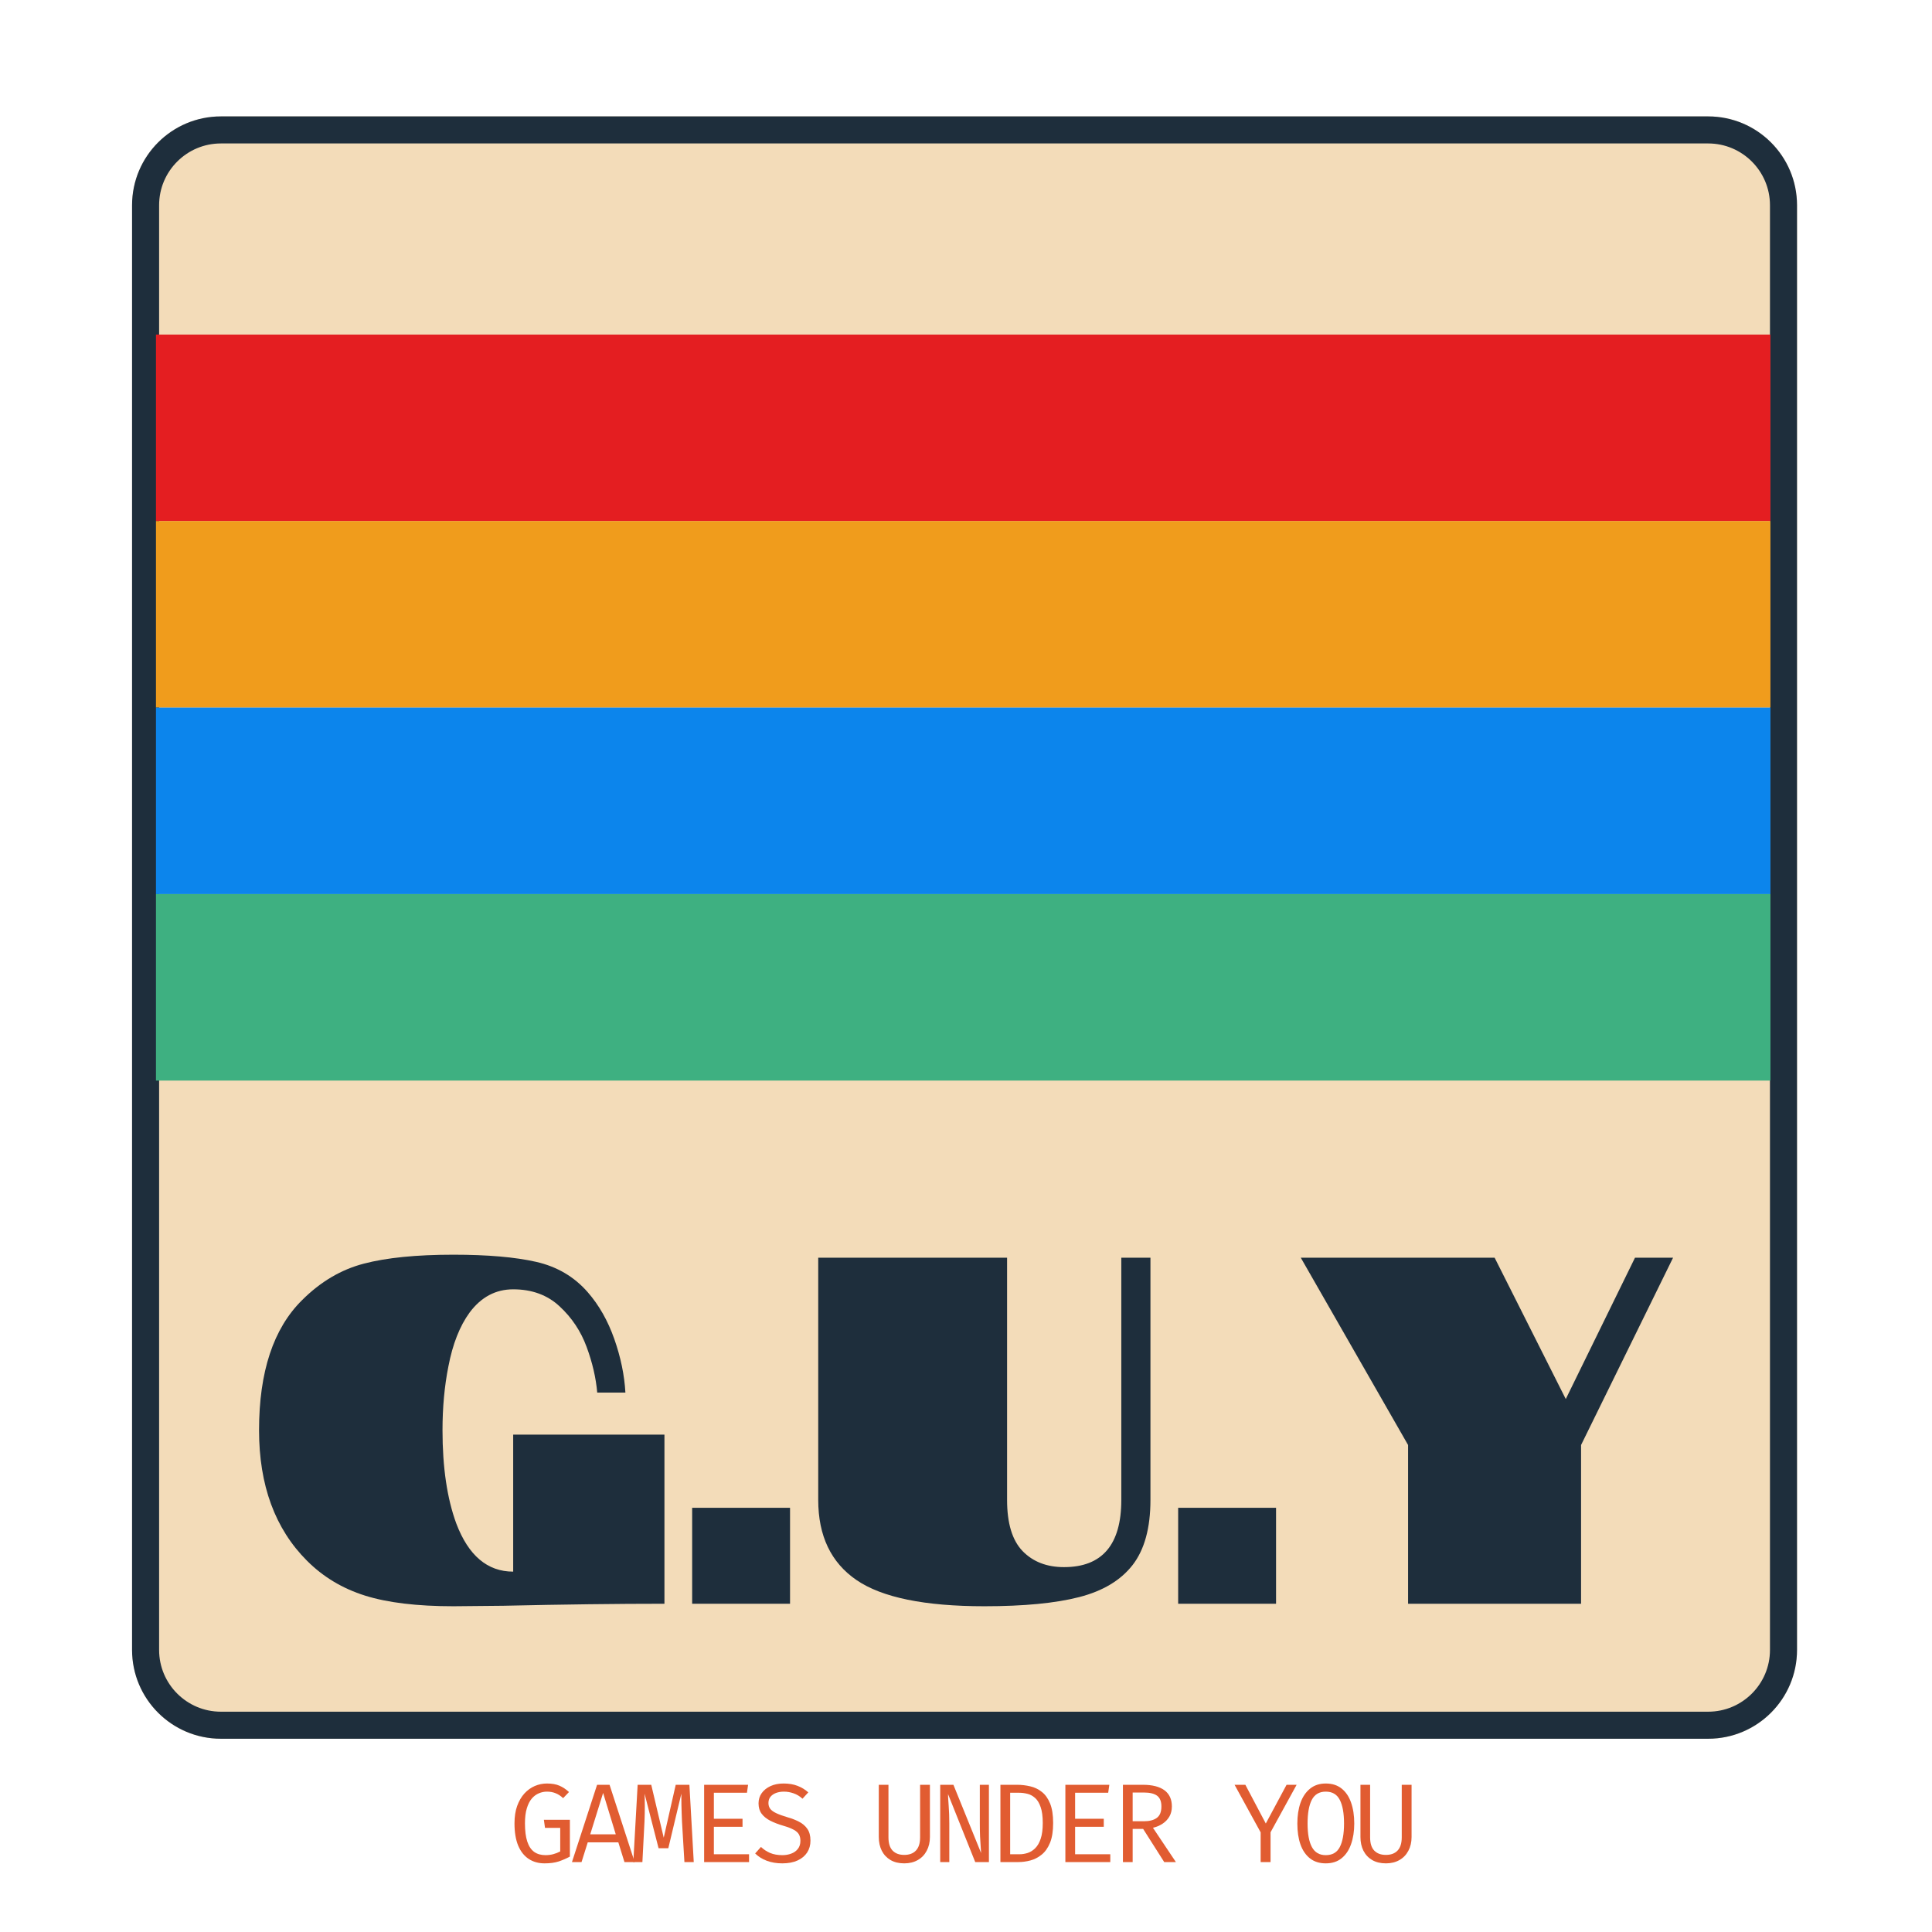 <svg xmlns="http://www.w3.org/2000/svg" xmlns:xlink="http://www.w3.org/1999/xlink" width="500" zoomAndPan="magnify" viewBox="0 0 375 375" height="500" preserveAspectRatio="xMidYMid meet" version="1.0"><defs><g/><clipPath id="e079864288"><path d="M 25.633 22.594 L 349 22.594 L 349 337.5 L 25.633 337.5 Z M 25.633 22.594 " clip-rule="nonzero"/></clipPath><clipPath id="a267279734"><path d="M 42.883 22.594 L 331.559 22.594 C 341.086 22.594 348.809 30.32 348.809 39.844 L 348.809 320.25 C 348.809 329.777 341.086 337.5 331.559 337.5 L 42.883 337.5 C 33.355 337.5 25.633 329.777 25.633 320.25 L 25.633 39.844 C 25.633 30.32 33.355 22.594 42.883 22.594 Z M 42.883 22.594 " clip-rule="nonzero"/></clipPath><clipPath id="88a271a72b"><path d="M 25.633 22.594 L 348.801 22.594 L 348.801 337.594 L 25.633 337.594 Z M 25.633 22.594 " clip-rule="nonzero"/></clipPath><clipPath id="50110e4bb5"><path d="M 42.883 22.594 L 331.551 22.594 C 341.078 22.594 348.801 30.32 348.801 39.844 L 348.801 320.242 C 348.801 329.766 341.078 337.488 331.551 337.488 L 42.883 337.488 C 33.355 337.488 25.633 329.766 25.633 320.242 L 25.633 39.844 C 25.633 30.32 33.355 22.594 42.883 22.594 Z M 42.883 22.594 " clip-rule="nonzero"/></clipPath><clipPath id="b928e84014"><path d="M 30.273 64.938 L 343.648 64.938 L 343.648 101.137 L 30.273 101.137 Z M 30.273 64.938 " clip-rule="nonzero"/></clipPath><clipPath id="b00c3739fc"><path d="M 30.273 101.137 L 343.648 101.137 L 343.648 137.34 L 30.273 137.34 Z M 30.273 101.137 " clip-rule="nonzero"/></clipPath><clipPath id="224f5a8427"><path d="M 30.273 137.34 L 343.648 137.34 L 343.648 173.539 L 30.273 173.539 Z M 30.273 137.34 " clip-rule="nonzero"/></clipPath><clipPath id="11d26a56ed"><path d="M 30.273 173.539 L 343.648 173.539 L 343.648 209.738 L 30.273 209.738 Z M 30.273 173.539 " clip-rule="nonzero"/></clipPath></defs><g clip-path="url(#e079864288)"><g clip-path="url(#a267279734)"><path fill="#f3dcb9" d="M 25.633 22.594 L 349.148 22.594 L 349.148 337.5 L 25.633 337.5 Z M 25.633 22.594 " fill-opacity="1" fill-rule="nonzero"/></g></g><g clip-path="url(#88a271a72b)"><g clip-path="url(#50110e4bb5)"><path stroke-linecap="butt" transform="matrix(0.75, 0, 0, 0.75, 25.632, 22.596)" fill="none" stroke-linejoin="miter" d="M 23.001 -0.003 L 407.891 -0.003 C 420.595 -0.003 430.891 10.3 430.891 22.997 L 430.891 396.862 C 430.891 409.56 420.595 419.857 407.891 419.857 L 23.001 419.857 C 10.298 419.857 0.001 409.56 0.001 396.862 L 0.001 22.997 C 0.001 10.3 10.298 -0.003 23.001 -0.003 Z M 23.001 -0.003 " stroke="#1e2e3c" stroke-width="14" stroke-opacity="1" stroke-miterlimit="4"/></g></g><g clip-path="url(#b928e84014)"><path fill="#e41e21" d="M 30.273 64.938 L 343.637 64.938 L 343.637 101.137 L 30.273 101.137 Z M 30.273 64.938 " fill-opacity="1" fill-rule="nonzero"/></g><g clip-path="url(#b00c3739fc)"><path fill="#f09c1c" d="M 30.273 101.137 L 343.637 101.137 L 343.637 137.34 L 30.273 137.34 Z M 30.273 101.137 " fill-opacity="1" fill-rule="nonzero"/></g><g clip-path="url(#224f5a8427)"><path fill="#0c85ec" d="M 30.273 137.34 L 343.637 137.34 L 343.637 173.539 L 30.273 173.539 Z M 30.273 137.34 " fill-opacity="1" fill-rule="nonzero"/></g><g clip-path="url(#11d26a56ed)"><path fill="#3eb081" d="M 30.273 173.539 L 343.637 173.539 L 343.637 209.738 L 30.273 209.738 Z M 30.273 173.539 " fill-opacity="1" fill-rule="nonzero"/></g><g fill="#1e2e3c" fill-opacity="1"><g transform="translate(47.593, 311.287)"><g><path d="M 2.688 -33.688 C 2.688 -45.008 5.469 -53.422 11.031 -58.922 C 14.613 -62.504 18.613 -64.867 23.031 -66.016 C 27.445 -67.172 33.238 -67.75 40.406 -67.75 C 47.062 -67.75 52.422 -67.285 56.484 -66.359 C 60.547 -65.43 63.883 -63.461 66.5 -60.453 C 68.676 -57.961 70.391 -54.941 71.641 -51.391 C 72.891 -47.836 73.609 -44.367 73.797 -40.984 L 68.328 -40.984 C 68.078 -43.859 67.391 -46.816 66.266 -49.859 C 65.148 -52.898 63.406 -55.52 61.031 -57.719 C 58.664 -59.926 55.66 -61.031 52.016 -61.031 C 48.617 -61.031 45.801 -59.531 43.562 -56.531 C 41.645 -53.906 40.27 -50.414 39.438 -46.062 C 38.676 -42.227 38.297 -38.102 38.297 -33.688 C 38.297 -26.457 39.191 -20.41 40.984 -15.547 C 43.348 -9.336 47.023 -6.234 52.016 -6.234 L 52.016 -32.828 L 81.375 -32.828 L 81.375 0 C 72.164 0 61.738 0.129 50.094 0.391 L 40.406 0.484 C 33.363 0.484 27.648 -0.203 23.266 -1.578 C 18.891 -2.953 15.133 -5.207 12 -8.344 C 5.789 -14.551 2.688 -23 2.688 -33.688 Z M 2.688 -33.688 "/></g></g></g><g fill="#1e2e3c" fill-opacity="1"><g transform="translate(131.658, 311.287)"><g><path d="M 2.688 -18.625 L 21.688 -18.625 L 21.688 0 L 2.688 0 Z M 2.688 -18.625 "/></g></g></g><g fill="#1e2e3c" fill-opacity="1"><g transform="translate(156.129, 311.287)"><g><path d="M 34.938 0.484 C 23.352 0.484 15.082 -1.207 10.125 -4.594 C 5.164 -7.988 2.688 -13.176 2.688 -20.156 L 2.688 -67.172 L 39.344 -67.172 L 39.344 -20.156 C 39.344 -15.613 40.348 -12.301 42.359 -10.219 C 44.379 -8.145 47.055 -7.109 50.391 -7.109 C 57.805 -7.109 61.516 -11.457 61.516 -20.156 L 61.516 -67.172 L 67.172 -67.172 L 67.172 -20.156 C 67.172 -14.719 66.02 -10.508 63.719 -7.531 C 61.414 -4.562 57.961 -2.484 53.359 -1.297 C 48.754 -0.109 42.613 0.484 34.938 0.484 Z M 34.938 0.484 "/></g></g></g><g fill="#1e2e3c" fill-opacity="1"><g transform="translate(225.992, 311.287)"><g><path d="M 2.688 -18.625 L 21.688 -18.625 L 21.688 0 L 2.688 0 Z M 2.688 -18.625 "/></g></g></g><g fill="#1e2e3c" fill-opacity="1"><g transform="translate(250.463, 311.287)"><g><path d="M 22.844 -30.812 L 2.016 -67.172 L 39.641 -67.172 L 53.453 -39.734 L 66.891 -67.172 L 74.281 -67.172 L 56.422 -30.812 L 56.422 0 L 22.844 0 Z M 22.844 -30.812 "/></g></g></g><g fill="#e15c31" fill-opacity="1"><g transform="translate(98.879, 361.427)"><g><path d="M 6.828 0.25 C 5.648 0.25 4.625 -0.035 3.75 -0.609 C 2.875 -1.18 2.191 -2.039 1.703 -3.188 C 1.223 -4.344 0.984 -5.785 0.984 -7.516 C 0.984 -8.805 1.156 -9.93 1.5 -10.891 C 1.852 -11.859 2.32 -12.664 2.906 -13.312 C 3.5 -13.957 4.172 -14.441 4.922 -14.766 C 5.68 -15.086 6.461 -15.25 7.266 -15.25 C 8.242 -15.25 9.055 -15.109 9.703 -14.828 C 10.359 -14.547 10.977 -14.133 11.562 -13.594 L 10.422 -12.406 C 9.961 -12.844 9.477 -13.16 8.969 -13.359 C 8.469 -13.566 7.906 -13.672 7.281 -13.672 C 6.738 -13.672 6.211 -13.562 5.703 -13.344 C 5.191 -13.133 4.734 -12.789 4.328 -12.312 C 3.93 -11.844 3.613 -11.211 3.375 -10.422 C 3.133 -9.641 3.016 -8.672 3.016 -7.516 C 3.016 -6.066 3.164 -4.883 3.469 -3.969 C 3.77 -3.062 4.219 -2.395 4.812 -1.969 C 5.406 -1.551 6.133 -1.344 7 -1.344 C 7.531 -1.344 8.031 -1.406 8.5 -1.531 C 8.969 -1.656 9.422 -1.832 9.859 -2.062 L 9.859 -6.641 L 6.906 -6.641 L 6.688 -8.203 L 11.734 -8.203 L 11.734 -1.062 C 11.055 -0.695 10.336 -0.383 9.578 -0.125 C 8.816 0.125 7.898 0.25 6.828 0.25 Z M 6.828 0.25 "/></g></g></g><g fill="#e15c31" fill-opacity="1"><g transform="translate(110.565, 361.427)"><g><path d="M 9.453 -3.828 L 3.516 -3.828 L 2.312 0 L 0.453 0 L 5.328 -15 L 7.75 -15 L 12.625 0 L 10.641 0 Z M 4 -5.391 L 8.953 -5.391 L 6.5 -13.422 Z M 4 -5.391 "/></g></g></g><g fill="#e15c31" fill-opacity="1"><g transform="translate(122.251, 361.427)"><g><path d="M 11.562 -15 L 12.406 0 L 10.594 0 L 10.125 -7.828 C 10.102 -8.359 10.082 -8.895 10.062 -9.438 C 10.039 -9.988 10.023 -10.516 10.016 -11.016 C 10.004 -11.516 10 -11.961 10 -12.359 C 10 -12.754 10 -13.062 10 -13.281 L 7.469 -2.688 L 5.578 -2.688 L 2.859 -13.281 C 2.867 -13.062 2.879 -12.75 2.891 -12.344 C 2.898 -11.938 2.906 -11.473 2.906 -10.953 C 2.906 -10.43 2.898 -9.898 2.891 -9.359 C 2.879 -8.828 2.863 -8.328 2.844 -7.859 L 2.438 0 L 0.672 0 L 1.516 -15 L 4.156 -15 L 6.578 -4.734 L 8.906 -15 Z M 11.562 -15 "/></g></g></g><g fill="#e15c31" fill-opacity="1"><g transform="translate(133.937, 361.427)"><g><path d="M 4.625 -13.453 L 4.625 -8.406 L 10.188 -8.406 L 10.188 -6.844 L 4.625 -6.844 L 4.625 -1.516 L 11.453 -1.516 L 11.453 0 L 2.734 0 L 2.734 -15 L 11.266 -15 L 11.047 -13.453 Z M 4.625 -13.453 "/></g></g></g><g fill="#e15c31" fill-opacity="1"><g transform="translate(145.623, 361.427)"><g><path d="M 11.688 -4.156 C 11.688 -3.289 11.473 -2.523 11.047 -1.859 C 10.617 -1.203 10 -0.688 9.188 -0.312 C 8.375 0.062 7.383 0.25 6.219 0.25 C 5.113 0.25 4.113 0.082 3.219 -0.25 C 2.332 -0.582 1.578 -1.055 0.953 -1.672 L 2.078 -2.938 C 2.598 -2.445 3.191 -2.055 3.859 -1.766 C 4.535 -1.484 5.332 -1.344 6.25 -1.344 C 6.852 -1.344 7.422 -1.441 7.953 -1.641 C 8.484 -1.836 8.91 -2.141 9.234 -2.547 C 9.566 -2.961 9.734 -3.488 9.734 -4.125 C 9.734 -4.602 9.641 -5.016 9.453 -5.359 C 9.266 -5.703 8.93 -6.004 8.453 -6.266 C 7.973 -6.535 7.301 -6.797 6.438 -7.047 C 5.445 -7.336 4.594 -7.664 3.875 -8.031 C 3.156 -8.406 2.598 -8.859 2.203 -9.391 C 1.805 -9.93 1.609 -10.598 1.609 -11.391 C 1.609 -12.141 1.812 -12.801 2.219 -13.375 C 2.633 -13.957 3.207 -14.414 3.938 -14.75 C 4.664 -15.082 5.508 -15.25 6.469 -15.25 C 7.5 -15.25 8.398 -15.098 9.172 -14.797 C 9.941 -14.504 10.641 -14.082 11.266 -13.531 L 10.141 -12.297 C 9.609 -12.785 9.031 -13.133 8.406 -13.344 C 7.789 -13.562 7.164 -13.672 6.531 -13.672 C 5.977 -13.672 5.473 -13.586 5.016 -13.422 C 4.566 -13.254 4.207 -13.008 3.938 -12.688 C 3.664 -12.363 3.531 -11.953 3.531 -11.453 C 3.531 -11.023 3.645 -10.656 3.875 -10.344 C 4.113 -10.031 4.508 -9.742 5.062 -9.484 C 5.613 -9.223 6.363 -8.953 7.312 -8.672 C 8.094 -8.453 8.812 -8.172 9.469 -7.828 C 10.133 -7.492 10.672 -7.035 11.078 -6.453 C 11.484 -5.879 11.688 -5.113 11.688 -4.156 Z M 11.688 -4.156 "/></g></g></g><g fill="#e15c31" fill-opacity="1"><g transform="translate(157.31, 361.427)"><g/></g></g><g fill="#e15c31" fill-opacity="1"><g transform="translate(168.996, 361.427)"><g><path d="M 11.5 -15 L 11.5 -4.859 C 11.5 -3.848 11.289 -2.957 10.875 -2.188 C 10.469 -1.414 9.891 -0.816 9.141 -0.391 C 8.398 0.035 7.523 0.25 6.516 0.25 C 5.484 0.25 4.598 0.035 3.859 -0.391 C 3.117 -0.828 2.551 -1.43 2.156 -2.203 C 1.77 -2.973 1.578 -3.859 1.578 -4.859 L 1.578 -15 L 3.453 -15 L 3.453 -4.797 C 3.453 -3.648 3.719 -2.797 4.25 -2.234 C 4.789 -1.672 5.547 -1.391 6.516 -1.391 C 7.492 -1.391 8.25 -1.672 8.781 -2.234 C 9.32 -2.797 9.594 -3.648 9.594 -4.797 L 9.594 -15 Z M 11.5 -15 "/></g></g></g><g fill="#e15c31" fill-opacity="1"><g transform="translate(180.682, 361.427)"><g><path d="M 8.609 0 L 3.328 -13.203 C 3.328 -13.035 3.336 -12.754 3.359 -12.359 C 3.391 -11.973 3.422 -11.508 3.453 -10.969 C 3.492 -10.438 3.523 -9.875 3.547 -9.281 C 3.566 -8.688 3.578 -8.098 3.578 -7.516 L 3.578 0 L 1.812 0 L 1.812 -15 L 4.375 -15 L 9.75 -1.75 C 9.75 -1.969 9.723 -2.359 9.672 -2.922 C 9.629 -3.484 9.586 -4.16 9.547 -4.953 C 9.516 -5.754 9.5 -6.602 9.5 -7.5 L 9.5 -15 L 11.266 -15 L 11.266 0 Z M 8.609 0 "/></g></g></g><g fill="#e15c31" fill-opacity="1"><g transform="translate(192.368, 361.427)"><g><path d="M 10.031 -7.578 C 10.031 -8.879 9.891 -9.922 9.609 -10.703 C 9.336 -11.492 8.973 -12.082 8.516 -12.469 C 8.066 -12.863 7.578 -13.125 7.047 -13.25 C 6.516 -13.383 5.988 -13.453 5.469 -13.453 L 3.703 -13.453 L 3.703 -1.516 L 5.5 -1.516 C 6.031 -1.516 6.562 -1.598 7.094 -1.766 C 7.633 -1.941 8.125 -2.25 8.562 -2.688 C 9.008 -3.125 9.363 -3.734 9.625 -4.516 C 9.895 -5.305 10.031 -6.328 10.031 -7.578 Z M 12.047 -7.578 C 12.047 -6.004 11.844 -4.723 11.438 -3.734 C 11.031 -2.742 10.488 -1.977 9.812 -1.438 C 9.145 -0.895 8.414 -0.52 7.625 -0.312 C 6.832 -0.102 6.047 0 5.266 0 L 1.812 0 L 1.812 -15 L 5.031 -15 C 5.906 -15 6.758 -14.898 7.594 -14.703 C 8.426 -14.516 9.176 -14.156 9.844 -13.625 C 10.52 -13.102 11.055 -12.352 11.453 -11.375 C 11.848 -10.406 12.047 -9.141 12.047 -7.578 Z M 12.047 -7.578 "/></g></g></g><g fill="#e15c31" fill-opacity="1"><g transform="translate(204.054, 361.427)"><g><path d="M 4.625 -13.453 L 4.625 -8.406 L 10.188 -8.406 L 10.188 -6.844 L 4.625 -6.844 L 4.625 -1.516 L 11.453 -1.516 L 11.453 0 L 2.734 0 L 2.734 -15 L 11.266 -15 L 11.047 -13.453 Z M 4.625 -13.453 "/></g></g></g><g fill="#e15c31" fill-opacity="1"><g transform="translate(215.74, 361.427)"><g><path d="M 11.719 -10.797 C 11.719 -10.047 11.555 -9.391 11.234 -8.828 C 10.91 -8.273 10.473 -7.816 9.922 -7.453 C 9.367 -7.086 8.742 -6.82 8.047 -6.656 L 12.5 0 L 10.234 0 L 6.141 -6.438 L 4.109 -6.438 L 4.109 0 L 2.219 0 L 2.219 -15 L 6.078 -15 C 7.922 -15 9.32 -14.645 10.281 -13.938 C 11.238 -13.227 11.719 -12.18 11.719 -10.797 Z M 9.688 -10.797 C 9.688 -11.766 9.41 -12.457 8.859 -12.875 C 8.305 -13.289 7.445 -13.5 6.281 -13.5 L 4.109 -13.5 L 4.109 -7.922 L 6.281 -7.922 C 7.363 -7.922 8.203 -8.141 8.797 -8.578 C 9.391 -9.016 9.688 -9.754 9.688 -10.797 Z M 9.688 -10.797 "/></g></g></g><g fill="#e15c31" fill-opacity="1"><g transform="translate(227.427, 361.427)"><g/></g></g><g fill="#e15c31" fill-opacity="1"><g transform="translate(239.113, 361.427)"><g><path d="M 7.5 -5.781 L 7.5 0 L 5.578 0 L 5.578 -5.766 L 0.516 -15 L 2.609 -15 L 6.578 -7.484 L 10.609 -15 L 12.562 -15 Z M 7.5 -5.781 "/></g></g></g><g fill="#e15c31" fill-opacity="1"><g transform="translate(250.799, 361.427)"><g><path d="M 12.062 -7.484 C 12.062 -5.973 11.852 -4.633 11.438 -3.469 C 11.031 -2.301 10.414 -1.391 9.594 -0.734 C 8.781 -0.078 7.758 0.25 6.531 0.25 C 5.32 0.25 4.305 -0.066 3.484 -0.703 C 2.66 -1.348 2.039 -2.25 1.625 -3.406 C 1.219 -4.562 1.016 -5.914 1.016 -7.469 C 1.016 -8.988 1.219 -10.332 1.625 -11.5 C 2.039 -12.664 2.66 -13.582 3.484 -14.25 C 4.305 -14.914 5.32 -15.25 6.531 -15.25 C 7.758 -15.25 8.781 -14.926 9.594 -14.281 C 10.414 -13.633 11.031 -12.727 11.438 -11.562 C 11.852 -10.395 12.062 -9.035 12.062 -7.484 Z M 10.078 -7.484 C 10.078 -9.484 9.801 -11.016 9.25 -12.078 C 8.707 -13.141 7.801 -13.672 6.531 -13.672 C 5.27 -13.672 4.363 -13.133 3.812 -12.062 C 3.27 -11 3 -9.469 3 -7.469 C 3 -5.469 3.281 -3.945 3.844 -2.906 C 4.414 -1.863 5.312 -1.344 6.531 -1.344 C 7.801 -1.344 8.707 -1.863 9.25 -2.906 C 9.801 -3.957 10.078 -5.484 10.078 -7.484 Z M 10.078 -7.484 "/></g></g></g><g fill="#e15c31" fill-opacity="1"><g transform="translate(262.485, 361.427)"><g><path d="M 11.5 -15 L 11.5 -4.859 C 11.5 -3.848 11.289 -2.957 10.875 -2.188 C 10.469 -1.414 9.891 -0.816 9.141 -0.391 C 8.398 0.035 7.523 0.25 6.516 0.25 C 5.484 0.25 4.598 0.035 3.859 -0.391 C 3.117 -0.828 2.551 -1.43 2.156 -2.203 C 1.77 -2.973 1.578 -3.859 1.578 -4.859 L 1.578 -15 L 3.453 -15 L 3.453 -4.797 C 3.453 -3.648 3.719 -2.797 4.25 -2.234 C 4.789 -1.672 5.547 -1.391 6.516 -1.391 C 7.492 -1.391 8.25 -1.672 8.781 -2.234 C 9.32 -2.797 9.594 -3.648 9.594 -4.797 L 9.594 -15 Z M 11.5 -15 "/></g></g></g></svg>